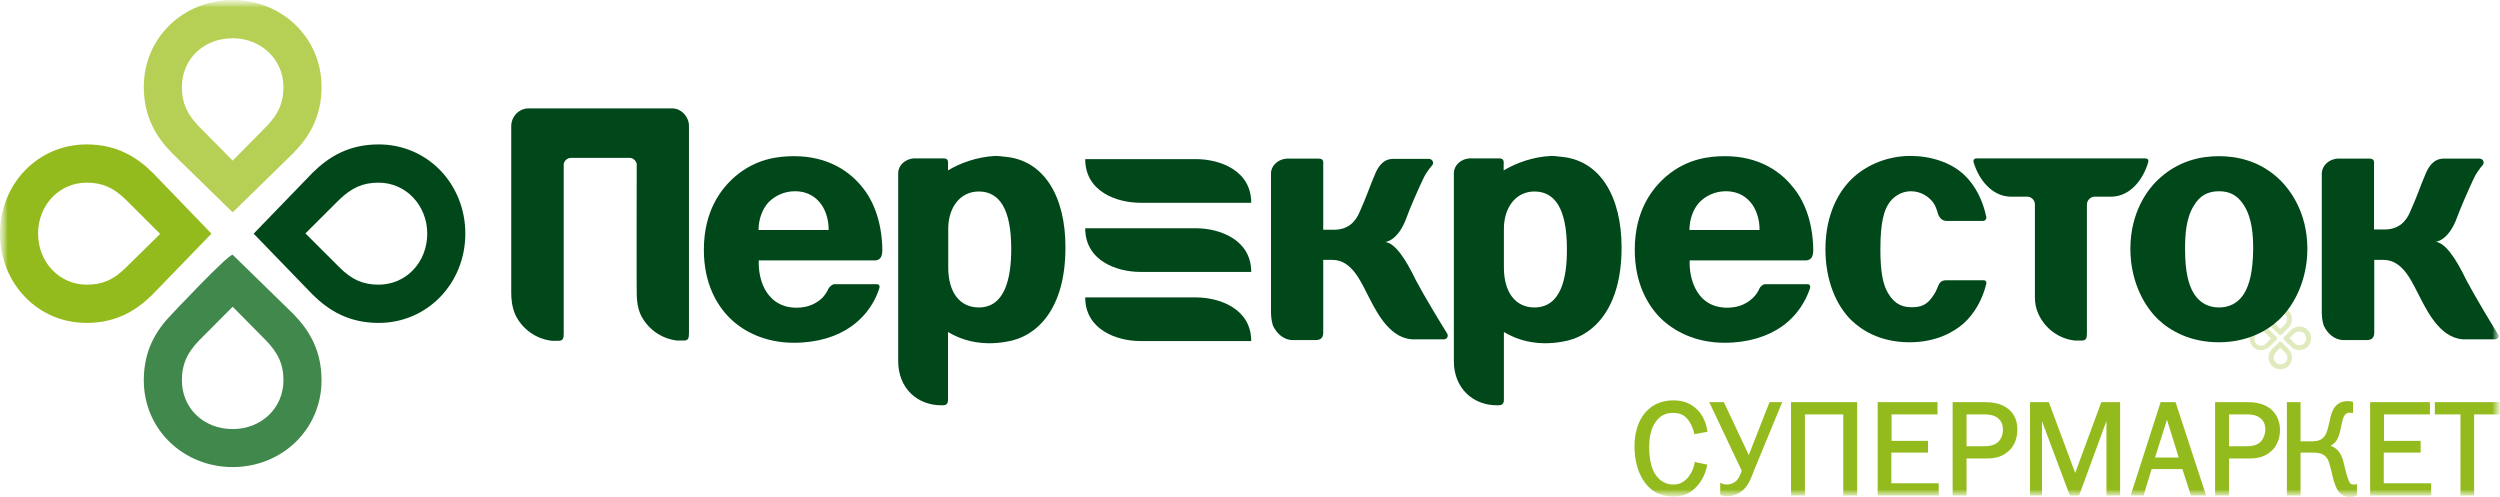 <svg width="166" height="33" viewBox="0 0 166 33" fill="none" xmlns="http://www.w3.org/2000/svg">
<g clip-path="url(#clip0_202_415)">
<mask id="mask0_202_415" style="mask-type:luminance" maskUnits="userSpaceOnUse" x="0" y="0" width="166" height="33">
<path d="M166 0H0V33H166V0Z" fill="white"/>
</mask>
<g mask="url(#mask0_202_415)">
<mask id="mask1_202_415" style="mask-type:luminance" maskUnits="userSpaceOnUse" x="0" y="0" width="166" height="33">
<path d="M166 0H0V33H166V0Z" fill="white"/>
</mask>
<g mask="url(#mask1_202_415)">
<g opacity="0.3">
<mask id="mask2_202_415" style="mask-type:luminance" maskUnits="userSpaceOnUse" x="121" y="-5" width="61" height="32">
<path d="M181.498 -4.444H121.323V26.162H181.498V-4.444Z" fill="white"/>
</mask>
<g mask="url(#mask2_202_415)">
<path d="M152.691 21.685C152.432 21.685 152.253 21.799 152.107 21.93L151.686 22.353C151.654 22.385 151.621 22.418 151.621 22.467C151.621 22.516 151.654 22.548 151.686 22.581L152.107 23.004C152.253 23.151 152.432 23.248 152.691 23.248C153.129 23.248 153.453 22.906 153.453 22.467C153.453 22.027 153.129 21.685 152.691 21.685ZM152.691 22.011C152.934 22.011 153.129 22.206 153.129 22.467C153.129 22.727 152.934 22.923 152.691 22.923C152.545 22.923 152.448 22.874 152.334 22.76L152.026 22.451L152.334 22.141C152.448 22.044 152.545 22.011 152.691 22.011Z" fill="#94BB1E"/>
</g>
<mask id="mask3_202_415" style="mask-type:luminance" maskUnits="userSpaceOnUse" x="121" y="-5" width="61" height="32">
<path d="M181.498 -4.444H121.323V26.162H181.498V-4.444Z" fill="white"/>
</mask>
<g mask="url(#mask3_202_415)">
<path d="M150.13 21.685C149.708 21.685 149.368 22.027 149.368 22.467C149.368 22.906 149.692 23.248 150.13 23.248C150.389 23.248 150.567 23.134 150.713 23.004L151.135 22.581C151.167 22.548 151.2 22.516 151.2 22.467C151.2 22.418 151.183 22.385 151.135 22.353L150.713 21.93C150.567 21.783 150.389 21.685 150.13 21.685ZM150.13 22.011C150.275 22.011 150.373 22.06 150.486 22.174L150.794 22.483L150.486 22.792C150.373 22.906 150.275 22.955 150.13 22.955C149.886 22.955 149.692 22.744 149.692 22.499C149.692 22.206 149.886 22.011 150.13 22.011Z" fill="#94BB1E"/>
</g>
<mask id="mask4_202_415" style="mask-type:luminance" maskUnits="userSpaceOnUse" x="121" y="-5" width="61" height="32">
<path d="M181.498 -4.444H121.323V26.162H181.498V-4.444Z" fill="white"/>
</mask>
<g mask="url(#mask4_202_415)">
<path d="M151.41 22.678C151.362 22.678 151.329 22.711 151.297 22.744L150.875 23.167C150.729 23.313 150.632 23.492 150.632 23.753C150.632 24.176 150.973 24.518 151.41 24.518C151.848 24.518 152.188 24.192 152.188 23.753C152.188 23.492 152.075 23.313 151.945 23.167L151.524 22.744C151.491 22.711 151.459 22.678 151.41 22.678ZM151.41 23.085L151.718 23.395C151.832 23.509 151.88 23.606 151.88 23.753C151.88 23.997 151.686 24.192 151.426 24.192C151.167 24.192 150.973 23.997 150.973 23.753C150.973 23.606 151.021 23.509 151.118 23.395L151.41 23.085Z" fill="#94BB1E"/>
</g>
<mask id="mask5_202_415" style="mask-type:luminance" maskUnits="userSpaceOnUse" x="121" y="-5" width="61" height="32">
<path d="M181.498 -4.444H121.323V26.162H181.498V-4.444Z" fill="white"/>
</mask>
<g mask="url(#mask5_202_415)">
<path d="M151.41 20.415C150.973 20.415 150.632 20.741 150.632 21.181C150.632 21.441 150.746 21.62 150.875 21.767L151.297 22.19C151.329 22.223 151.362 22.255 151.41 22.255C151.459 22.255 151.491 22.223 151.524 22.19L151.945 21.767C152.091 21.62 152.188 21.441 152.188 21.181C152.188 20.741 151.848 20.415 151.41 20.415ZM151.41 20.741C151.67 20.741 151.864 20.936 151.864 21.181C151.864 21.327 151.815 21.425 151.718 21.539L151.41 21.848L151.102 21.539C150.989 21.425 150.94 21.327 150.94 21.181C150.956 20.936 151.151 20.741 151.41 20.741Z" fill="#94BB1E"/>
</g>
</g>
</g>
<mask id="mask6_202_415" style="mask-type:luminance" maskUnits="userSpaceOnUse" x="0" y="0" width="166" height="33">
<path d="M166 0H0V33H166V0Z" fill="white"/>
</mask>
<g mask="url(#mask6_202_415)">
<path d="M161.672 26.7V27.514H163.374V32.902H164.282V27.514H165.984V26.7H161.672ZM158.3 30.053H160.731V29.272H158.3V27.514H161.347V26.7H157.376V32.902H161.428V32.088H158.283V30.053H158.3ZM156.257 32.17C156.063 32.17 156.014 32.056 155.933 31.86C155.657 31.095 155.674 30.737 155.479 30.297C155.398 30.102 155.187 29.744 154.749 29.597C155.057 29.451 155.22 29.174 155.301 28.914C155.463 28.458 155.511 27.774 155.69 27.562C155.755 27.481 155.884 27.4 155.965 27.4C155.998 27.4 156.03 27.4 156.144 27.416L156.241 27.432V26.683L156.176 26.667C156.111 26.651 155.998 26.634 155.868 26.634C155.576 26.634 155.122 26.732 154.879 27.286C154.668 27.758 154.636 28.507 154.393 28.897C154.182 29.239 153.858 29.304 153.517 29.304H152.756V26.7H151.848V32.902H152.756V30.053H153.501C153.907 30.053 154.312 30.07 154.555 30.493C154.652 30.656 154.701 30.9 154.814 31.323C154.912 31.763 155.009 32.153 155.171 32.463C155.398 32.87 155.722 33 156.03 33H156.046C156.225 33 156.338 32.967 156.468 32.902L156.5 32.886V32.137L156.387 32.17C156.371 32.17 156.322 32.17 156.257 32.17ZM150.081 29.353C149.789 29.63 149.367 29.63 149.092 29.63H148.006V27.514H149.173C149.449 27.514 149.838 27.546 150.097 27.774C150.227 27.872 150.421 28.1 150.421 28.523C150.405 28.897 150.259 29.19 150.081 29.353ZM150.713 27.107C150.227 26.748 149.643 26.7 149.157 26.7H147.082V32.902H148.006V30.444H149.189C149.205 30.444 149.222 30.444 149.238 30.444C149.643 30.444 150.275 30.444 150.81 29.956C151.005 29.793 151.394 29.337 151.394 28.539C151.378 27.774 151.021 27.334 150.713 27.107ZM143.094 30.379L143.888 27.872L144.666 30.379H143.094ZM144.456 26.7H143.467L141.473 32.902H142.332L142.867 31.144H144.909L145.477 32.902H146.482L146.449 32.788L144.456 26.7ZM137.793 31.404L136.042 26.7H134.794V32.902H135.588V27.969L137.436 32.902H138.052L139.868 27.953V32.902H140.776V26.7H139.527L137.793 31.404ZM132.67 29.353C132.362 29.63 131.941 29.63 131.665 29.63H130.579V27.514H131.73C132.006 27.514 132.411 27.546 132.67 27.774C132.8 27.872 132.994 28.1 132.994 28.523C132.994 28.897 132.849 29.19 132.67 29.353ZM133.286 27.107C132.816 26.748 132.216 26.7 131.73 26.7H129.655V32.902H130.579V30.444H131.762C131.779 30.444 131.795 30.444 131.795 30.444C132.216 30.444 132.832 30.444 133.367 29.956C133.562 29.793 133.951 29.337 133.951 28.539C133.967 27.774 133.61 27.334 133.286 27.107ZM125.602 30.053H128.018V29.272H125.602V27.514H128.65V26.7H124.678V32.902H128.731V32.088H125.586V30.053H125.602ZM118.923 32.902H119.847V27.514H122.392V32.902H123.316V26.7H118.923V32.902ZM116.119 30.216L114.465 26.7H113.493L115.649 31.258C115.584 31.47 115.454 31.779 115.276 31.942C115.146 32.056 114.935 32.17 114.644 32.17C114.53 32.17 114.449 32.153 114.336 32.105L114.222 32.056V32.87L114.271 32.886C114.368 32.919 114.514 32.951 114.692 32.951C115.033 32.951 115.422 32.821 115.714 32.56C116.119 32.202 116.297 31.698 116.459 31.258L118.34 26.7H117.497L116.119 30.216ZM112.52 30.77C112.423 31.291 112.147 31.616 112.05 31.746C111.774 32.023 111.531 32.17 111.11 32.17C110.413 32.17 110.007 31.73 109.78 31.258C109.586 30.835 109.505 30.249 109.505 29.728C109.505 29.304 109.553 28.653 109.829 28.181C110.169 27.579 110.623 27.416 111.093 27.416C111.58 27.416 111.904 27.579 112.18 28.002C112.342 28.262 112.439 28.539 112.488 28.751L112.504 28.832L112.585 28.816L113.379 28.669L113.363 28.588C113.282 28.002 113.006 27.481 112.65 27.155C112.147 26.683 111.612 26.586 111.11 26.586C110.704 26.586 109.878 26.651 109.229 27.416C109.035 27.644 108.516 28.344 108.532 29.679C108.532 30.477 108.727 31.291 109.116 31.893C109.732 32.837 110.558 32.967 111.11 32.967H111.126C111.58 32.967 112.131 32.886 112.65 32.316C113.006 31.942 113.249 31.437 113.347 30.932L113.363 30.851L112.52 30.672V30.77Z" fill="#94BB1E"/>
</g>
<mask id="mask7_202_415" style="mask-type:luminance" maskUnits="userSpaceOnUse" x="0" y="0" width="166" height="33">
<path d="M166 0H0V33H166V0Z" fill="white"/>
</mask>
<g mask="url(#mask7_202_415)">
<path d="M25.143 9.589C23.166 9.589 21.836 10.403 20.75 11.477L16.843 15.515L20.75 19.552C21.836 20.627 23.166 21.441 25.143 21.441C28.402 21.441 30.898 18.787 30.898 15.515C30.898 12.243 28.418 9.589 25.143 9.589ZM25.143 12.129C26.943 12.129 28.369 13.627 28.369 15.515C28.369 17.42 26.959 18.901 25.143 18.901C24.106 18.901 23.36 18.576 22.533 17.745L20.28 15.499L22.517 13.268C23.36 12.454 24.106 12.129 25.143 12.129Z" fill="#004819"/>
</g>
<mask id="mask8_202_415" style="mask-type:luminance" maskUnits="userSpaceOnUse" x="0" y="0" width="166" height="33">
<path d="M166 0H0V33H166V0Z" fill="white"/>
</mask>
<g mask="url(#mask8_202_415)">
<path d="M5.755 9.589C2.48 9.589 0 12.243 0 15.515C0 18.787 2.48 21.441 5.739 21.441C7.716 21.441 9.046 20.627 10.132 19.552L14.039 15.515L10.148 11.477C9.062 10.403 7.716 9.589 5.755 9.589ZM5.755 12.129C6.792 12.129 7.538 12.454 8.381 13.285L10.634 15.531L8.381 17.745C7.538 18.592 6.792 18.901 5.755 18.901C3.955 18.901 2.529 17.42 2.529 15.515C2.529 13.61 3.939 12.129 5.755 12.129Z" fill="#94BB1E"/>
</g>
<mask id="mask9_202_415" style="mask-type:luminance" maskUnits="userSpaceOnUse" x="0" y="0" width="166" height="33">
<path d="M166 0H0V33H166V0Z" fill="white"/>
</mask>
<g mask="url(#mask9_202_415)">
<path d="M15.449 16.915C15.109 16.915 11.429 20.839 11.429 20.839C10.359 21.93 9.548 23.264 9.548 25.251C9.548 28.523 12.191 31.014 15.449 31.014C18.707 31.014 21.35 28.523 21.35 25.251C21.35 23.264 20.539 21.93 19.469 20.839L15.449 16.915ZM15.449 20.367L17.67 22.613C18.497 23.476 18.821 24.209 18.821 25.251C18.821 27.09 17.362 28.49 15.449 28.49C13.52 28.49 12.077 27.107 12.077 25.251C12.077 24.209 12.402 23.46 13.212 22.613L15.449 20.367Z" fill="#41884C"/>
</g>
<mask id="mask10_202_415" style="mask-type:luminance" maskUnits="userSpaceOnUse" x="0" y="0" width="166" height="33">
<path d="M166 0H0V33H166V0Z" fill="white"/>
</mask>
<g mask="url(#mask10_202_415)">
<path d="M15.449 0C12.191 0 9.548 2.491 9.548 5.763C9.548 7.749 10.359 9.084 11.429 10.175L15.449 14.099L19.469 10.175C20.539 9.084 21.35 7.749 21.35 5.763C21.35 2.491 18.707 0 15.449 0ZM15.449 2.54C17.346 2.54 18.821 3.956 18.821 5.779C18.821 6.821 18.497 7.57 17.67 8.417L15.449 10.664L13.228 8.417C12.402 7.57 12.077 6.821 12.077 5.779C12.077 3.924 13.52 2.54 15.449 2.54Z" fill="#B5D054"/>
</g>
<mask id="mask11_202_415" style="mask-type:luminance" maskUnits="userSpaceOnUse" x="0" y="0" width="166" height="33">
<path d="M166 0H0V33H166V0Z" fill="white"/>
</mask>
<g mask="url(#mask11_202_415)">
<path d="M64.99 20.415C63.742 20.415 62.963 19.422 62.963 17.762V15.19C62.963 13.773 63.758 12.715 64.99 12.715C66.319 12.715 67.146 13.806 67.146 16.524C67.146 18.527 66.708 20.415 64.99 20.415ZM66.676 10.403C66.465 10.37 66.27 10.354 66.076 10.354C64.86 10.419 63.758 10.826 62.947 11.315V10.94C62.947 10.794 63.012 10.517 62.655 10.517H60.661C60.094 10.566 59.656 10.973 59.64 11.478V13.594V23.981C59.64 25.788 60.921 26.911 62.493 26.911H62.623C62.785 26.911 62.947 26.846 62.947 26.553V22.043C63.628 22.45 64.487 22.776 65.638 22.792C66.06 22.792 66.433 22.76 66.789 22.695C68.864 22.385 70.745 20.513 70.745 16.443C70.761 13.073 69.334 10.598 66.676 10.403Z" fill="#004819"/>
</g>
<mask id="mask12_202_415" style="mask-type:luminance" maskUnits="userSpaceOnUse" x="0" y="0" width="166" height="33">
<path d="M166 0H0V33H166V0Z" fill="white"/>
</mask>
<g mask="url(#mask12_202_415)">
<path d="M149.059 19.406C148.622 20.171 147.973 20.415 147.341 20.415C146.709 20.415 146.06 20.171 145.623 19.406C145.347 18.918 145.088 18.136 145.088 16.524C145.088 15.645 145.136 14.489 145.688 13.627C146.077 12.992 146.595 12.699 147.341 12.699C148.087 12.699 148.589 12.992 148.995 13.627C149.546 14.489 149.611 15.629 149.611 16.524C149.594 18.136 149.335 18.901 149.059 19.406ZM147.341 10.37C146.174 10.37 144.601 10.647 143.224 11.998C142.656 12.552 141.457 14.034 141.457 16.524C141.457 18.445 142.202 20.155 143.305 21.213C144.115 21.978 145.444 22.727 147.325 22.727C149.205 22.727 150.535 21.978 151.345 21.213C152.464 20.139 153.209 18.429 153.209 16.524C153.209 14.034 151.994 12.552 151.442 11.998C150.081 10.647 148.492 10.37 147.341 10.37Z" fill="#004819"/>
</g>
<mask id="mask13_202_415" style="mask-type:luminance" maskUnits="userSpaceOnUse" x="0" y="0" width="166" height="33">
<path d="M166 0H0V33H166V0Z" fill="white"/>
</mask>
<g mask="url(#mask13_202_415)">
<path d="M126.883 12.699C127.531 12.699 128.066 13.04 128.374 13.464C128.504 13.643 128.601 13.903 128.682 14.196C128.78 14.473 128.958 14.668 129.25 14.668H131.681C131.811 14.668 131.908 14.555 131.892 14.424C131.681 13.35 131.163 12.292 130.401 11.591C129.525 10.777 128.196 10.354 126.851 10.354C125.343 10.354 123.998 10.94 123.09 11.754C122.182 12.568 121.209 14.115 121.209 16.557C121.209 18.592 121.906 20.269 122.944 21.278C123.56 21.864 124.776 22.727 126.786 22.727C128.585 22.727 129.72 22.043 130.368 21.49C131.082 20.855 131.633 19.911 131.892 18.836C131.908 18.755 131.892 18.608 131.698 18.608H129.185C128.893 18.625 128.764 18.787 128.666 19.048C128.666 19.048 128.65 19.08 128.634 19.129C128.634 19.146 128.634 19.146 128.618 19.162C128.618 19.178 128.601 19.194 128.601 19.211C128.537 19.357 128.472 19.488 128.374 19.618C127.969 20.253 127.548 20.399 126.948 20.399C126.381 20.399 125.829 20.253 125.359 19.455C125.035 18.901 124.857 18.087 124.857 16.541C124.857 14.701 125.132 13.985 125.343 13.627C125.651 13.073 126.235 12.699 126.883 12.699Z" fill="#004819"/>
</g>
<mask id="mask14_202_415" style="mask-type:luminance" maskUnits="userSpaceOnUse" x="0" y="0" width="166" height="33">
<path d="M166 0H0V33H166V0Z" fill="white"/>
</mask>
<g mask="url(#mask14_202_415)">
<path d="M50.367 15.271C50.367 14.555 50.627 13.871 51.016 13.447C51.437 13.008 52.069 12.699 52.783 12.699C53.691 12.699 54.225 13.138 54.55 13.594C54.874 14.066 55.036 14.717 55.02 15.271H50.367ZM52.734 10.37C51.68 10.37 50.205 10.533 48.827 11.706C47.903 12.503 46.736 13.968 46.736 16.59C46.736 18.836 47.611 20.269 48.438 21.099C49.314 21.978 50.756 22.76 52.718 22.76C54.307 22.76 55.587 22.336 56.511 21.685C57.16 21.229 57.954 20.448 58.376 19.178C58.408 19.08 58.457 18.869 58.197 18.869H55.409C55.247 18.869 55.069 19.064 55.02 19.145C54.923 19.373 54.777 19.585 54.631 19.748C54.307 20.073 53.755 20.432 52.896 20.432C51.778 20.432 51.129 19.846 50.773 19.178C50.497 18.657 50.351 17.941 50.383 17.29H58.149C58.457 17.241 58.57 17.062 58.586 16.638C58.586 16.638 58.586 16.59 58.586 16.541C58.554 14.603 57.922 13.22 57.225 12.389C56.414 11.396 54.987 10.37 52.734 10.37Z" fill="#004819"/>
</g>
<mask id="mask15_202_415" style="mask-type:luminance" maskUnits="userSpaceOnUse" x="0" y="0" width="166" height="33">
<path d="M166 0H0V33H166V0Z" fill="white"/>
</mask>
<g mask="url(#mask15_202_415)">
<path d="M94.023 18.625C93.278 17.078 92.613 16.15 91.981 16.069C91.981 16.069 92.824 16.02 93.391 14.457C93.586 13.903 94.137 12.633 94.51 11.852C94.639 11.559 94.866 11.25 95.109 10.957C95.142 10.924 95.158 10.859 95.158 10.81C95.158 10.68 95.045 10.566 94.915 10.55H92.483C91.819 10.566 91.494 11.087 91.284 11.608C90.927 12.438 90.781 12.959 90.262 14.115C90.019 14.668 89.565 15.255 88.576 15.255H87.863V10.957C87.863 10.81 87.928 10.533 87.571 10.533H85.415C84.848 10.582 84.394 11.005 84.394 11.51V20.66C84.394 20.92 84.41 21.278 84.524 21.62C84.767 22.141 85.237 22.581 85.837 22.581H87.361C87.75 22.581 87.863 22.369 87.863 22.076V17.257H88.479C89.808 17.257 90.392 18.787 90.96 19.862C91.478 20.855 92.386 22.613 93.991 22.532H95.904C96.034 22.516 96.131 22.418 96.131 22.288C96.131 22.239 96.115 22.206 96.098 22.157C95.644 21.425 94.639 19.78 94.023 18.625Z" fill="#004819"/>
</g>
<mask id="mask16_202_415" style="mask-type:luminance" maskUnits="userSpaceOnUse" x="0" y="0" width="166" height="33">
<path d="M166 0H0V33H166V0Z" fill="white"/>
</mask>
<g mask="url(#mask16_202_415)">
<path d="M44.629 7.196H35.097C34.497 7.196 33.946 7.7 33.946 8.384C33.946 8.384 33.946 19.39 33.946 19.439C33.946 19.862 33.994 20.366 34.205 20.871C34.643 21.815 35.551 22.499 36.637 22.629H37.075C37.383 22.629 37.431 22.483 37.431 22.141V10.875C37.48 10.664 37.674 10.484 37.901 10.484H41.808C42.035 10.484 42.23 10.664 42.278 10.875C42.278 10.875 42.262 19.259 42.278 19.422C42.278 19.846 42.311 20.35 42.521 20.855C42.959 21.799 43.867 22.483 44.953 22.613H45.391C45.699 22.613 45.747 22.467 45.747 22.125V8.368C45.764 7.814 45.277 7.196 44.629 7.196Z" fill="#004819"/>
</g>
<mask id="mask17_202_415" style="mask-type:luminance" maskUnits="userSpaceOnUse" x="0" y="0" width="166" height="33">
<path d="M166 0H0V33H166V0Z" fill="white"/>
</mask>
<g mask="url(#mask17_202_415)">
<path d="M142.64 10.777C142.672 10.664 142.656 10.517 142.429 10.517H131.276C131.033 10.517 131.017 10.664 131.049 10.777C131.39 11.917 132.232 12.992 133.432 13.057H134.648C134.907 13.089 135.118 13.301 135.118 13.578V19.732C135.118 20.171 135.183 20.464 135.361 20.871C135.799 21.815 136.707 22.499 137.777 22.613H138.214C138.522 22.613 138.571 22.467 138.571 22.125V13.578C138.571 13.317 138.782 13.089 139.041 13.057H140.257C141.457 13.008 142.299 11.933 142.64 10.777Z" fill="#004819"/>
</g>
<mask id="mask18_202_415" style="mask-type:luminance" maskUnits="userSpaceOnUse" x="0" y="0" width="166" height="33">
<path d="M166 0H0V33H166V0Z" fill="white"/>
</mask>
<g mask="url(#mask18_202_415)">
<path d="M165.854 22.174C165.4 21.441 164.395 19.78 163.779 18.625C163.033 17.078 162.369 16.15 161.737 16.052C161.737 16.052 162.579 16.003 163.147 14.441C163.341 13.903 163.893 12.617 164.265 11.836C164.395 11.543 164.622 11.233 164.865 10.94C164.898 10.908 164.914 10.843 164.914 10.794C164.914 10.664 164.817 10.55 164.671 10.533H162.239C161.574 10.55 161.25 11.071 161.039 11.591C160.683 12.422 160.537 12.943 160.018 14.099C159.775 14.652 159.321 15.238 158.332 15.238H157.635V10.957C157.635 10.81 157.7 10.533 157.343 10.533H155.187C154.62 10.582 154.182 11.005 154.166 11.51V20.66C154.166 20.92 154.182 21.278 154.296 21.62C154.539 22.141 155.009 22.581 155.625 22.581H157.149C157.538 22.581 157.651 22.369 157.651 22.076V17.257H158.267C159.597 17.257 160.18 18.787 160.748 19.862C161.266 20.855 162.174 22.613 163.779 22.532H165.692C165.822 22.516 165.919 22.418 165.919 22.288C165.887 22.239 165.87 22.206 165.854 22.174Z" fill="#004819"/>
</g>
<mask id="mask19_202_415" style="mask-type:luminance" maskUnits="userSpaceOnUse" x="0" y="0" width="166" height="33">
<path d="M166 0H0V33H166V0Z" fill="white"/>
</mask>
<g mask="url(#mask19_202_415)">
<path d="M101.886 20.415C100.637 20.415 99.859 19.422 99.859 17.762V15.19C99.859 13.773 100.654 12.715 101.886 12.715C103.215 12.715 104.042 13.806 104.042 16.524C104.058 18.527 103.62 20.415 101.886 20.415ZM103.588 10.403C103.377 10.37 103.183 10.354 102.988 10.354C101.756 10.419 100.67 10.826 99.843 11.315V10.94C99.843 10.794 99.908 10.517 99.551 10.517H97.557C96.99 10.566 96.552 10.973 96.536 11.478V13.594V23.981C96.536 25.788 97.817 26.911 99.389 26.911H99.519C99.681 26.911 99.859 26.846 99.859 26.553V22.043C100.54 22.45 101.399 22.776 102.55 22.792C102.956 22.792 103.345 22.76 103.701 22.695C105.776 22.385 107.673 20.513 107.673 16.443C107.673 13.073 106.263 10.598 103.588 10.403Z" fill="#004819"/>
</g>
<mask id="mask20_202_415" style="mask-type:luminance" maskUnits="userSpaceOnUse" x="0" y="0" width="166" height="33">
<path d="M166 0H0V33H166V0Z" fill="white"/>
</mask>
<g mask="url(#mask20_202_415)">
<path d="M112.18 15.271C112.18 14.555 112.439 13.871 112.828 13.447C113.25 13.008 113.866 12.699 114.595 12.699C115.503 12.699 116.038 13.138 116.362 13.594C116.686 14.066 116.848 14.717 116.832 15.271H112.18ZM114.546 10.37C113.493 10.37 112.017 10.533 110.64 11.706C109.716 12.503 108.548 13.968 108.548 16.59C108.548 18.836 109.424 20.269 110.234 21.099C111.126 21.978 112.552 22.76 114.514 22.76C116.086 22.76 117.367 22.336 118.307 21.685C118.956 21.229 119.734 20.448 120.172 19.178C120.204 19.08 120.253 18.869 119.993 18.869H117.205C117.043 18.869 116.865 19.064 116.832 19.145C116.735 19.373 116.589 19.585 116.427 19.748C116.103 20.073 115.551 20.432 114.692 20.432C113.574 20.432 112.925 19.846 112.585 19.178C112.309 18.657 112.163 17.941 112.196 17.29H119.961C120.269 17.241 120.382 17.062 120.399 16.638V16.541C120.366 14.603 119.734 13.22 119.021 12.389C118.226 11.396 116.8 10.37 114.546 10.37Z" fill="#004819"/>
</g>
<mask id="mask21_202_415" style="mask-type:luminance" maskUnits="userSpaceOnUse" x="0" y="0" width="166" height="33">
<path d="M166 0H0V33H166V0Z" fill="white"/>
</mask>
<g mask="url(#mask21_202_415)">
<path d="M79.417 10.566H73.857H72.058C72.058 12.731 74.165 13.464 75.721 13.464H80.731H83.081C83.081 11.299 80.974 10.566 79.417 10.566Z" fill="#004819"/>
</g>
<mask id="mask22_202_415" style="mask-type:luminance" maskUnits="userSpaceOnUse" x="0" y="0" width="166" height="33">
<path d="M166 0H0V33H166V0Z" fill="white"/>
</mask>
<g mask="url(#mask22_202_415)">
<path d="M79.417 15.157H73.857H72.058C72.058 17.322 74.165 18.055 75.721 18.055H80.731H83.081C83.081 15.906 80.974 15.157 79.417 15.157Z" fill="#004819"/>
</g>
<mask id="mask23_202_415" style="mask-type:luminance" maskUnits="userSpaceOnUse" x="0" y="0" width="166" height="33">
<path d="M166 0H0V33H166V0Z" fill="white"/>
</mask>
<g mask="url(#mask23_202_415)">
<path d="M79.417 19.748H73.857H72.058C72.058 21.897 74.165 22.646 75.721 22.646H80.731H83.081C83.081 20.497 80.974 19.748 79.417 19.748Z" fill="#004819"/>
</g>
</g>
</g>
<defs>
<clipPath id="clip0_202_415">
<rect width="166" height="33" fill="white"/>
</clipPath>
</defs>
</svg>
